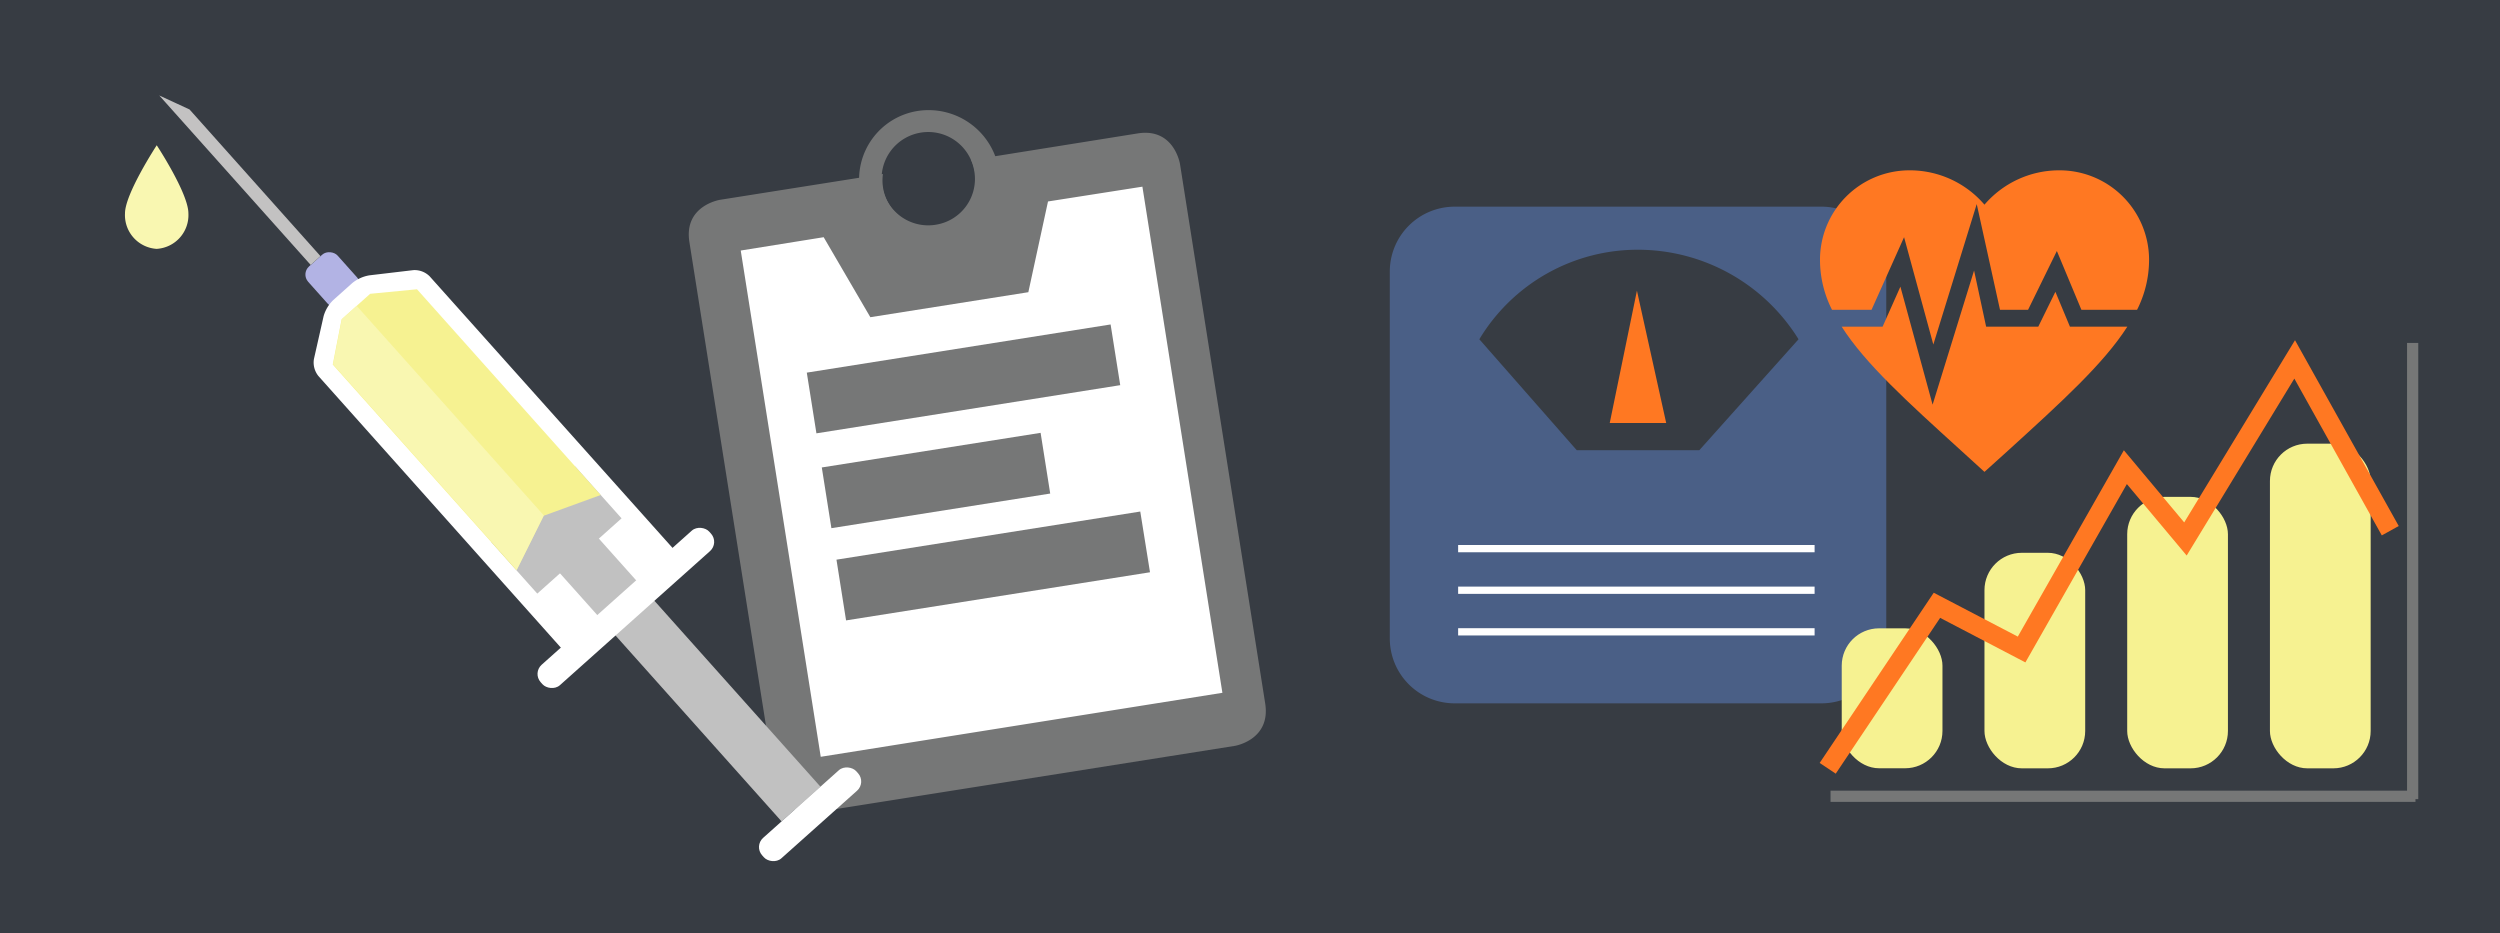 <svg id="Ebene_1" data-name="Ebene 1" xmlns="http://www.w3.org/2000/svg" width="375" height="140" viewBox="0 0 375 140"><rect x="0" y="0" width="375" height="140" fill="#333333" stroke="none"/><defs><style>.cls-1,.cls-9{fill:#4a5f86;}.cls-1{opacity:0.2;}.cls-2{fill:#fff;}.cls-3{fill:#767777;}.cls-4{fill:#b2b3e4;}.cls-5{fill:#c3c2c2;}.cls-6{fill:#c1c1c1;}.cls-7{fill:#f6f291;}.cls-8{fill:#f9f7b1;}.cls-10{fill:#ff7822;}</style></defs><title>Zeichenfläche 2 Kopie 18</title><rect class="cls-1" width="375" height="140"/><polygon class="cls-2" points="107.25 34.5 131.15 30.82 140.27 38.65 148.06 28.22 172.25 24.5 185.75 107.5 123.25 117.5 107.25 34.5"/><g id="gruppe-252-2"><path class="cls-3" d="M149.85,25.55a10.69,10.69,0,0,0-12.23-8.9h0A10.4,10.4,0,0,0,129,28.6c0,.08,0,.16,0,.24a10.52,10.52,0,1,0,20.78-3.29Zm-9.48,8.16a7,7,0,1,1,5.78-8A6.95,6.95,0,0,1,140.36,33.71Z"/><rect id="rechteck-28" class="cls-3" x="121.46" y="52.22" width="46.14" height="9.22" transform="translate(-7.12 23.34) rotate(-9.01)"/><rect id="rechteck-29" class="cls-3" x="123.79" y="67.45" width="33.23" height="9.22" transform="translate(-9.54 22.84) rotate(-8.99)"/><polygon id="rechteck-30" class="cls-3" points="125.47 83.95 171.04 76.73 172.5 85.84 126.91 93.06 125.47 83.95"/><path class="cls-3" d="M189.78,105.52,177,24.61s-.86-5.46-6.33-4.6l-25,4a7,7,0,1,1-13.23,2.09l-24.43,3.87s-5.47.86-4.6,6.33l12.81,80.91s.87,5.47,6.33,4.6l62.68-9.93S190.64,111,189.78,105.52Zm-66.67,8-12-75.94,12.44-2,7,12,23.7-3.75,2.95-13.61L171.36,28l12,75.92Z"/></g><rect class="cls-4" x="46.93" y="38.11" width="5.91" height="7.65" rx="1.63" ry="1.63" transform="translate(-15.25 43.88) rotate(-41.76)"/><path class="cls-2" d="M47.75,56.39a3.23,3.23,0,0,1-.66-2.54l1.45-6.42A5.42,5.42,0,0,1,50,45l2.84-2.54a5.5,5.5,0,0,1,2.57-1.16L62,40.52a3.19,3.19,0,0,1,2.45.93L100.9,82.21a1.48,1.48,0,0,1-.12,2.09l-14.53,13a1.48,1.48,0,0,1-2.09-.12Z"/><polygon class="cls-5" points="23.89 14.32 28.43 16.42 48.07 38.42 46.6 39.74 23.89 14.32"/><rect class="cls-6" x="97.88" y="72.51" width="7.82" height="55.11" transform="translate(-40.78 93.23) rotate(-41.77)"/><rect class="cls-2" x="76.93" y="89.14" width="33.9" height="4.11" rx="1.85" ry="1.85" transform="translate(-36.89 85.71) rotate(-41.77)"/><rect class="cls-2" x="112.05" y="120.09" width="18.93" height="4.11" rx="1.85" ry="1.85" transform="translate(-50.48 111.99) rotate(-41.77)"/><rect class="cls-6" x="74.96" y="74.29" width="16.95" height="10.43" transform="translate(-31.75 75.79) rotate(-41.77)"/><polygon class="cls-7" points="49.91 54.68 51.24 47.9 55.52 44.07 62.55 43.39 90.1 74.25 81.53 77.37 77.46 85.54 49.91 54.68"/><polygon class="cls-8" points="49.96 54.64 51.29 47.85 53.5 45.88 81.58 77.32 77.51 85.5 49.96 54.64"/><path class="cls-8" d="M28.26,32a5.07,5.07,0,0,1-4.76,5.33A5.07,5.07,0,0,1,18.75,32c0-2.94,4.76-10.21,4.76-10.21S28.26,29,28.26,32Z"/><g id="gruppe-251"><g id="gruppe-12"><path id="pfad-44" class="cls-9" d="M273.29,31H218.11a9.73,9.73,0,0,0-9.64,9.64V95.86a9.73,9.73,0,0,0,9.64,9.64h55.19a9.72,9.72,0,0,0,9.64-9.64V40.68A9.72,9.72,0,0,0,273.29,31ZM254.9,67.53H236.51L221.9,50.89a27.72,27.72,0,0,1,23.94-13.43,28.35,28.35,0,0,1,23.94,13.43Z"/></g><path id="pfad-45" class="cls-10" d="M249.93,63.45h-8.47l4.08-19.85Z"/></g><rect class="cls-2" x="218.72" y="81.75" width="53.47" height="1.09"/><rect class="cls-2" x="218.72" y="87.99" width="53.47" height="1.09"/><rect class="cls-2" x="218.72" y="94.23" width="53.47" height="1.09"/><rect class="cls-3" x="274.58" y="118.6" width="87.74" height="1.68"/><rect class="cls-3" x="361.06" y="51.44" width="1.68" height="68.43"/><rect class="cls-7" x="276.26" y="94.25" width="15.11" height="20.99" rx="5.6" ry="5.6"/><rect class="cls-7" x="297.67" y="82.92" width="15.11" height="32.33" rx="5.6" ry="5.6"/><rect class="cls-7" x="319.08" y="74.53" width="15.11" height="40.72" rx="5.6" ry="5.6"/><rect class="cls-7" x="340.49" y="66.55" width="15.11" height="48.7" rx="5.6" ry="5.6"/><polygon class="cls-10" points="275.36 116.05 272.95 114.44 290.06 88.91 302.67 95.49 318.58 67.54 327.63 78.36 344.25 51.03 359.81 78.9 357.27 80.31 344.15 56.79 328 83.33 319.03 72.61 303.81 99.36 291.02 92.68 275.36 116.05"/><path class="cls-10" d="M310.49,49l-2.18-5.23L305.74,49h-7.82l-1.81-8.42-6.22,20.12L285.06,43l-2.67,6h-6.14c3.55,5.56,9.84,11.26,17.85,18.53l3.57,3.25,3.58-3.23c8-7.28,14.3-13,17.85-18.55Z"/><path class="cls-10" d="M308.76,25.55a14.76,14.76,0,0,0-11.09,5.15,14.74,14.74,0,0,0-11.09-5.15h-.26A13.42,13.42,0,0,0,273,39.1a16.61,16.61,0,0,0,1.8,7.37h5.93l4.88-10.89L290,51.68l6.51-21.07L300,46.47h4.21l4.32-8.82,3.68,8.82h8.35a16.61,16.61,0,0,0,1.8-7.37v-.26A13.43,13.43,0,0,0,308.76,25.55Z"/></svg>